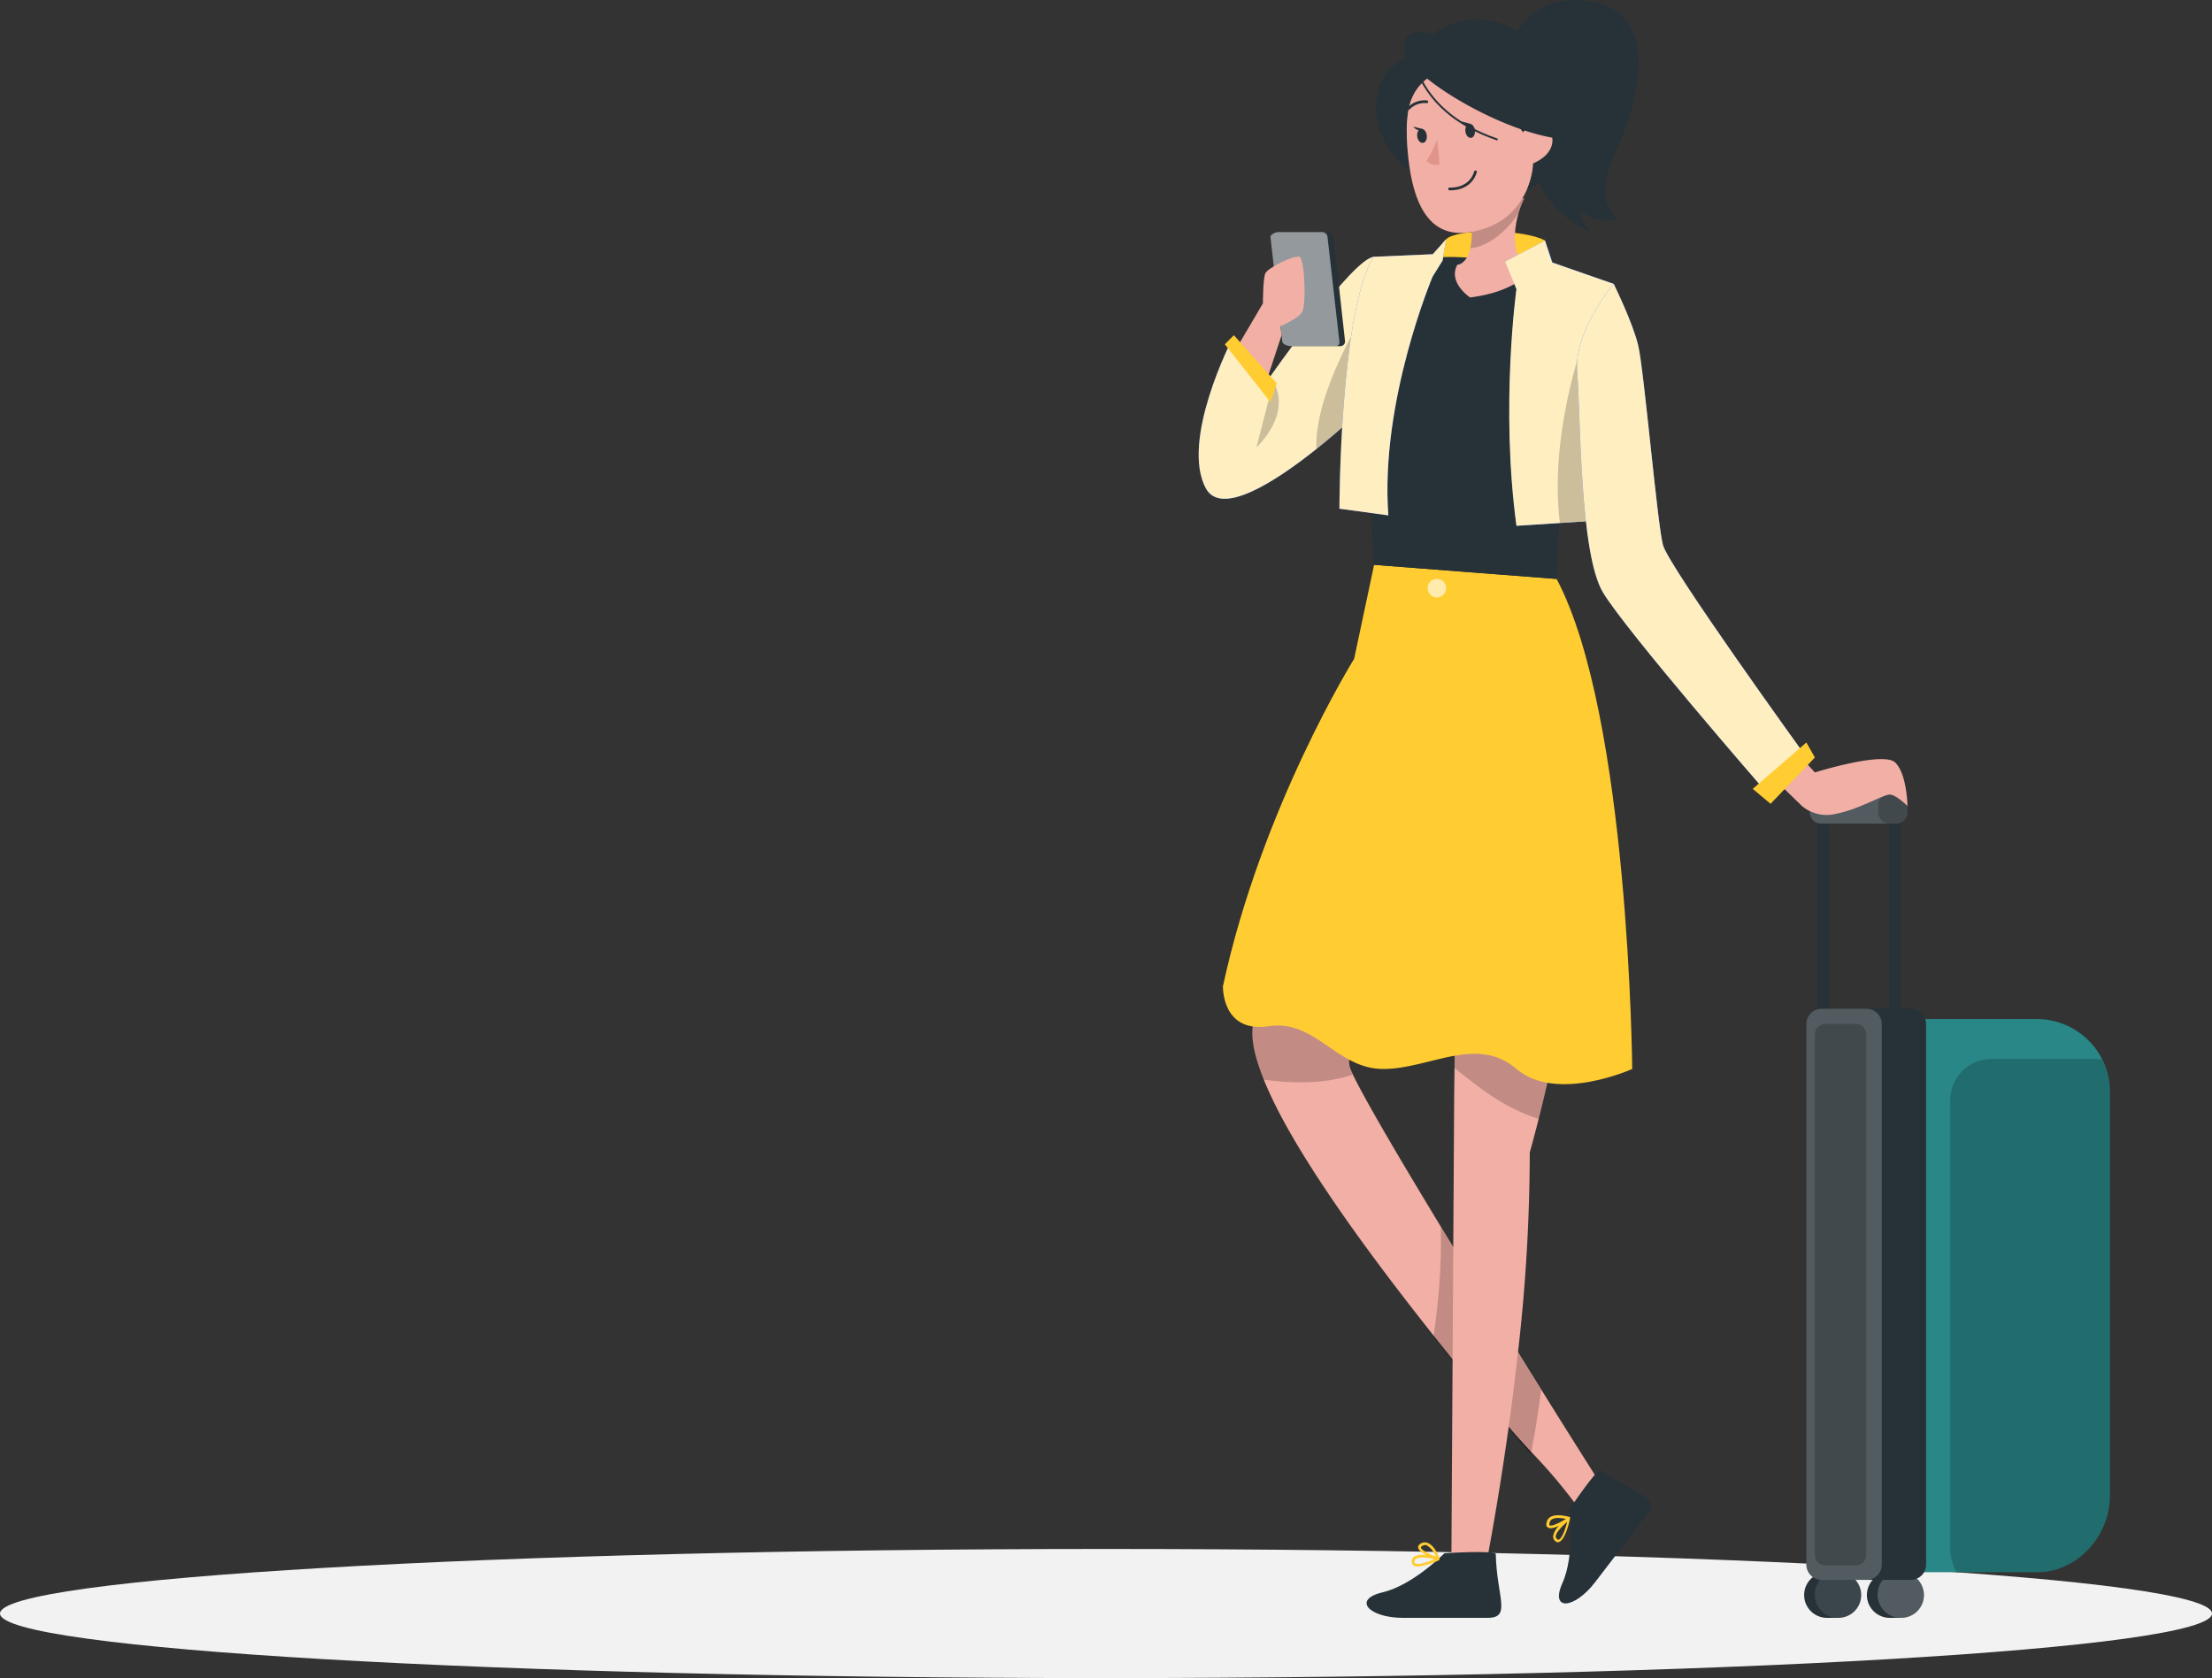 <svg id="Grupo_1372" data-name="Grupo 1372" xmlns="http://www.w3.org/2000/svg" xmlns:xlink="http://www.w3.org/1999/xlink" width="574.565" height="436" viewBox="0 0 574.565 436">
  <rect x="0" y="0" width="574.565" height="436" fill="#333333" stroke="none"/>
  <defs>
    <clipPath id="clip-path">
      <rect id="Rectángulo_1329" data-name="Rectángulo 1329" width="574.565" height="436" fill="none"/>
    </clipPath>
    <clipPath id="clip-path-3">
      <rect id="Rectángulo_1312" data-name="Rectángulo 1312" width="12.061" height="12.061" fill="none"/>
    </clipPath>
    <clipPath id="clip-path-5">
      <rect id="Rectángulo_1314" data-name="Rectángulo 1314" width="19.588" height="148.39" fill="none"/>
    </clipPath>
    <clipPath id="clip-path-6">
      <rect id="Rectángulo_1315" data-name="Rectángulo 1315" width="41.487" height="133.353" fill="none"/>
    </clipPath>
    <clipPath id="clip-path-7">
      <rect id="Rectángulo_1316" data-name="Rectángulo 1316" width="13.35" height="140.685" fill="none"/>
    </clipPath>
    <clipPath id="clip-path-8">
      <rect id="Rectángulo_1317" data-name="Rectángulo 1317" width="25.381" height="7.779" fill="none"/>
    </clipPath>
    <clipPath id="clip-path-9">
      <rect id="Rectángulo_1318" data-name="Rectángulo 1318" width="7.586" height="7.779" fill="none"/>
    </clipPath>
    <clipPath id="clip-path-10">
      <rect id="Rectángulo_1319" data-name="Rectángulo 1319" width="28.004" height="59.119" fill="none"/>
    </clipPath>
    <clipPath id="clip-path-11">
      <rect id="Rectángulo_1320" data-name="Rectángulo 1320" width="45.853" height="103.255" fill="none"/>
    </clipPath>
    <clipPath id="clip-path-12">
      <rect id="Rectángulo_1321" data-name="Rectángulo 1321" width="33.067" height="101.139" fill="none"/>
    </clipPath>
    <clipPath id="clip-path-13">
      <rect id="Rectángulo_1322" data-name="Rectángulo 1322" width="13.701" height="36.36" fill="none"/>
    </clipPath>
    <clipPath id="clip-path-14">
      <rect id="Rectángulo_1323" data-name="Rectángulo 1323" width="5.81" height="18.21" fill="none"/>
    </clipPath>
    <clipPath id="clip-path-15">
      <rect id="Rectángulo_1324" data-name="Rectángulo 1324" width="14.18" height="13.009" fill="none"/>
    </clipPath>
    <clipPath id="clip-path-16">
      <rect id="Rectángulo_1325" data-name="Rectángulo 1325" width="17.921" height="29.637" fill="none"/>
    </clipPath>
    <clipPath id="clip-path-17">
      <rect id="Rectángulo_1326" data-name="Rectángulo 1326" width="4.801" height="4.801" fill="none"/>
    </clipPath>
    <clipPath id="clip-path-18">
      <rect id="Rectángulo_1327" data-name="Rectángulo 1327" width="17.505" height="45.932" fill="none"/>
    </clipPath>
  </defs>
  <g id="Grupo_1371" data-name="Grupo 1371" clip-path="url(#clip-path)">
    <g id="Grupo_1370" data-name="Grupo 1370">
      <g id="Grupo_1369" data-name="Grupo 1369" clip-path="url(#clip-path)">
        <path id="Trazado_2022" data-name="Trazado 2022" d="M287.283,271.621c158.661,0,287.283,7.509,287.283,16.773s-128.622,16.773-287.283,16.773S0,297.657,0,288.394s128.622-16.773,287.283-16.773" transform="translate(0 130.834)" fill="#f2f2f2"/>
        <rect id="Rectángulo_1311" data-name="Rectángulo 1311" width="18.654" height="69.268" transform="translate(473.604 211.215)" fill="none" stroke="#263238" stroke-width="3"/>
        <path id="Trazado_2023" data-name="Trazado 2023" d="M325.12,275.7h-2.963a5.927,5.927,0,0,0,0,11.853h2.963a5.927,5.927,0,1,0,0-11.853" transform="translate(152.321 132.799)" fill="#263238"/>
        <g id="Grupo_1323" data-name="Grupo 1323" transform="translate(471.411 408.278)" opacity="0.1" style="mix-blend-mode: normal;isolation: isolate">
          <g id="Grupo_1322" data-name="Grupo 1322">
            <g id="Grupo_1321" data-name="Grupo 1321" clip-path="url(#clip-path-3)">
              <path id="Trazado_2024" data-name="Trazado 2024" d="M330.221,281.6a6.038,6.038,0,1,1,0-.015Z" transform="translate(-318.16 -275.551)" fill="#fff"/>
            </g>
          </g>
        </g>
        <path id="Trazado_2025" data-name="Trazado 2025" d="M336.12,275.7h-2.963a5.927,5.927,0,0,0,0,11.853h2.963a5.927,5.927,0,1,0,0-11.853" transform="translate(157.62 132.799)" fill="#263238"/>
        <g id="Grupo_1326" data-name="Grupo 1326" transform="translate(487.709 408.278)" opacity="0.2" style="mix-blend-mode: normal;isolation: isolate">
          <g id="Grupo_1325" data-name="Grupo 1325">
            <g id="Grupo_1324" data-name="Grupo 1324" clip-path="url(#clip-path-3)">
              <path id="Trazado_2026" data-name="Trazado 2026" d="M341.221,281.6a6.038,6.038,0,1,1,0-.015Z" transform="translate(-329.16 -275.551)" fill="#fff"/>
            </g>
          </g>
        </g>
        <path id="Trazado_2027" data-name="Trazado 2027" d="M393.011,197.741V302.569c0,10.372-8.46,19.854-18.891,19.854H321.89V178.7h52.229a18.98,18.98,0,0,1,18.891,19.04" transform="translate(155.047 86.076)" fill="#298787"/>
        <path id="Trazado_2028" data-name="Trazado 2028" d="M320.656,176.891h23.129a3.985,3.985,0,0,1,3.986,3.986V321.3a3.985,3.985,0,0,1-3.986,3.986H320.656a3.985,3.985,0,0,1-3.986-3.986V180.877a3.985,3.985,0,0,1,3.986-3.986" transform="translate(152.533 85.205)" fill="#263238"/>
        <g id="Grupo_1329" data-name="Grupo 1329" transform="translate(469.203 262.096)" opacity="0.2" style="mix-blend-mode: normal;isolation: isolate">
          <g id="Grupo_1328" data-name="Grupo 1328">
            <g id="Grupo_1327" data-name="Grupo 1327" clip-path="url(#clip-path-5)">
              <path id="Trazado_2029" data-name="Trazado 2029" d="M320.656,176.891h11.616a3.985,3.985,0,0,1,3.986,3.986V321.3a3.985,3.985,0,0,1-3.986,3.986H320.656a3.985,3.985,0,0,1-3.986-3.986V180.877a3.985,3.985,0,0,1,3.986-3.986" transform="translate(-316.67 -176.891)" fill="#fff"/>
            </g>
          </g>
        </g>
        <g id="Grupo_1332" data-name="Grupo 1332" transform="translate(506.571 275.148)" opacity="0.2" style="mix-blend-mode: normal;isolation: isolate">
          <g id="Grupo_1331" data-name="Grupo 1331">
            <g id="Grupo_1330" data-name="Grupo 1330" clip-path="url(#clip-path-6)">
              <path id="Trazado_2030" data-name="Trazado 2030" d="M383.377,194.369V299.2c0,10.372-8.46,19.854-18.891,19.854H343.505a14.973,14.973,0,0,1-1.615-5.927V196.073A10.727,10.727,0,0,1,352.78,185.7H381.2a19.271,19.271,0,0,1,2.178,8.668" transform="translate(-341.89 -185.7)"/>
            </g>
          </g>
        </g>
        <g id="Grupo_1335" data-name="Grupo 1335" transform="translate(471.411 266.037)" opacity="0.2" style="mix-blend-mode: normal;isolation: isolate">
          <g id="Grupo_1334" data-name="Grupo 1334">
            <g id="Grupo_1333" data-name="Grupo 1333" clip-path="url(#clip-path-7)">
              <path id="Trazado_2031" data-name="Trazado 2031" d="M320.931,179.551h7.808a2.77,2.77,0,0,1,2.771,2.771V317.466a2.77,2.77,0,0,1-2.771,2.771h-7.808a2.77,2.77,0,0,1-2.771-2.771V182.322a2.77,2.77,0,0,1,2.771-2.771" transform="translate(-318.16 -179.551)"/>
            </g>
          </g>
        </g>
        <path id="Trazado_2032" data-name="Trazado 2032" d="M320.233,139.181h19.454a2.963,2.963,0,0,1,2.963,2.963V144a2.963,2.963,0,0,1-2.963,2.963H320.233A2.963,2.963,0,0,1,317.27,144v-1.852a2.963,2.963,0,0,1,2.963-2.963" transform="translate(152.822 67.04)" fill="#263238"/>
        <g id="Grupo_1338" data-name="Grupo 1338" transform="translate(470.092 206.221)" opacity="0.2" style="mix-blend-mode: normal;isolation: isolate">
          <g id="Grupo_1337" data-name="Grupo 1337">
            <g id="Grupo_1336" data-name="Grupo 1336" clip-path="url(#clip-path-8)">
              <path id="Trazado_2033" data-name="Trazado 2033" d="M320.233,139.181h19.454a2.963,2.963,0,0,1,2.963,2.963V144a2.963,2.963,0,0,1-2.963,2.963H320.233A2.963,2.963,0,0,1,317.27,144v-1.852a2.963,2.963,0,0,1,2.963-2.963" transform="translate(-317.27 -139.181)" fill="#fff"/>
            </g>
          </g>
        </g>
        <g id="Grupo_1341" data-name="Grupo 1341" transform="translate(487.872 206.221)" opacity="0.2" style="mix-blend-mode: normal;isolation: isolate">
          <g id="Grupo_1340" data-name="Grupo 1340">
            <g id="Grupo_1339" data-name="Grupo 1339" clip-path="url(#clip-path-9)">
              <path id="Trazado_2034" data-name="Trazado 2034" d="M332.233,139.181h1.66a2.963,2.963,0,0,1,2.963,2.963V144a2.963,2.963,0,0,1-2.963,2.963h-1.66A2.963,2.963,0,0,1,329.27,144v-1.852a2.963,2.963,0,0,1,2.963-2.963" transform="translate(-329.27 -139.181)"/>
            </g>
          </g>
        </g>
        <path id="Trazado_2035" data-name="Trazado 2035" d="M307.27,134.878l12.772,12.416a9.958,9.958,0,0,0,8.89,2.03c5.838-1.111,12.253-4.993,13.9-4.993s4.623,2.963,4.623,2.963-.1-8.342-3.2-11.305-20.847,2.593-20.847,2.593l-8.89-9.631Z" transform="translate(148.005 62.113)" fill="#f2afa5"/>
        <path id="Trazado_2036" data-name="Trazado 2036" d="M310.7,328.776l-7.156,4.208a136.989,136.989,0,0,0-10.876-12.891c-2.074-2.193-4.252-4.623-6.519-7.231-4.534-5.2-9.438-11.142-14.58-17.528l-4.608-5.764c-17.914-22.536-37.279-49.029-44.45-66.942-2.252-5.571-3.349-10.3-2.86-13.839,1.482-10.7,5.63-26.8,10.372-42.361,7.231-23.781,15.365-46.317,15.365-46.317l19.988,33.856s-6.134,14.624-11.72,30.2c-5.5,15.291-10.461,31.515-8.623,35.738.178.415.4.9.652,1.482,3.319,6.875,12.505,22.447,22.936,39.65l3.186,5.23c5.6,9.186,11.424,18.625,16.817,27.293,2.1,3.408,4.149,6.7,6.09,9.809,9.127,14.683,15.987,25.411,15.987,25.411" transform="translate(105.744 57.855)" fill="#f2afa5"/>
        <g id="Grupo_1344" data-name="Grupo 1344" transform="translate(372.301 318.814)" opacity="0.2" style="mix-blend-mode: normal;isolation: isolate">
          <g id="Grupo_1343" data-name="Grupo 1343">
            <g id="Grupo_1342" data-name="Grupo 1342" clip-path="url(#clip-path-10)">
              <path id="Trazado_2037" data-name="Trazado 2037" d="M251.27,243.767c9.453,11.853,18.536,22.67,25.292,30.523.963-4.83,1.941-10.55,2.711-16.787-7.808-12.535-17.365-28-26.048-42.332a163.927,163.927,0,0,1-1.956,28.6" transform="translate(-251.27 -215.171)"/>
            </g>
          </g>
        </g>
        <path id="Trazado_2038" data-name="Trazado 2038" d="M285.412,187.835c-2.474,16.876-6,32.167-8.3,41.28-1.378,5.467-2.311,8.7-2.311,8.7a457.09,457.09,0,0,1-3.052,51.859c-.756,6.786-1.571,13.335-2.415,19.366-3.111,22.433-6.386,38.524-6.386,38.524l-8.52-1.111.326-54.955.178-29.13.237-39.635.089-6.9.415-30.137.607-44.45L285.916,127.9c3.971,16.965,2.489,39.605-.5,59.934" transform="translate(122.553 61.607)" fill="#f2afa5"/>
        <g id="Grupo_1347" data-name="Grupo 1347" transform="translate(325.203 177.951)" opacity="0.2" style="mix-blend-mode: normal;isolation: isolate">
          <g id="Grupo_1346" data-name="Grupo 1346">
            <g id="Grupo_1345" data-name="Grupo 1345" clip-path="url(#clip-path-11)">
              <path id="Trazado_2039" data-name="Trazado 2039" d="M245.349,120.1l19.988,33.856s-6.134,14.624-11.72,30.2c-5.5,15.291-10.461,31.515-8.623,35.738.178.415.4.9.652,1.482-7.408,2.519-16.135,2.252-23.188,1.3-2.252-5.571-3.349-10.3-2.86-13.839,1.482-10.7,5.63-26.8,10.372-42.361,7.245-23.84,15.38-46.377,15.38-46.377" transform="translate(-219.483 -120.101)"/>
            </g>
          </g>
        </g>
        <g id="Grupo_1350" data-name="Grupo 1350" transform="translate(377.813 189.582)" opacity="0.2" style="mix-blend-mode: normal;isolation: isolate">
          <g id="Grupo_1349" data-name="Grupo 1349">
            <g id="Grupo_1348" data-name="Grupo 1348" clip-path="url(#clip-path-12)">
              <path id="Trazado_2040" data-name="Trazado 2040" d="M285.142,187.811c-2.474,16.876-6,32.167-8.3,41.28-9.735-3.112-16.3-8.89-21.855-13.217l.415-30.137.607-44.45,29.634-13.335c3.971,16.891,2.489,39.531-.5,59.86" transform="translate(-254.99 -127.951)"/>
            </g>
          </g>
        </g>
        <path id="Trazado_2041" data-name="Trazado 2041" d="M255.7,45.031c-5.616.252-28.152,32.849-28.152,32.849l-8.742-11.364s-13.483,26.2-6.816,38.657S253.8,83.555,253.8,83.555Z" transform="translate(101.22 21.69)" fill="#407bff"/>
        <path id="Trazado_2042" data-name="Trazado 2042" d="M255.7,45.031l-1.3,26.181L253.8,83.54s-5.779,5.6-13.083,11.424c-10.727,8.564-24.759,17.6-28.73,10.194C205.324,92.7,218.808,66.5,218.808,66.5l8.742,11.364v-.089c1.393-1.9,22.655-32.508,28.152-32.745" transform="translate(101.22 21.69)" fill="#ffeec0"/>
        <g id="Grupo_1353" data-name="Grupo 1353" transform="translate(341.916 80.294)" opacity="0.2" style="mix-blend-mode: normal;isolation: isolate">
          <g id="Grupo_1352" data-name="Grupo 1352">
            <g id="Grupo_1351" data-name="Grupo 1351" clip-path="url(#clip-path-13)">
              <path id="Trazado_2043" data-name="Trazado 2043" d="M244.464,66.8l-.593,12.328s-5.779,5.6-13.083,11.424c-.7-14.817,13.083-36.36,13.083-36.36Z" transform="translate(-230.763 -54.191)"/>
            </g>
          </g>
        </g>
        <g id="Grupo_1356" data-name="Grupo 1356" transform="translate(326.369 98.029)" opacity="0.2" style="mix-blend-mode: normal;isolation: isolate">
          <g id="Grupo_1355" data-name="Grupo 1355">
            <g id="Grupo_1354" data-name="Grupo 1354" clip-path="url(#clip-path-14)">
              <path id="Trazado_2044" data-name="Trazado 2044" d="M222.67,67.7l1.259,2.415-3.66,14.254s10.105-9.2,3.66-18.21Z" transform="translate(-220.27 -66.161)"/>
            </g>
          </g>
        </g>
        <path id="Trazado_2045" data-name="Trazado 2045" d="M254.649,42.613c2.963-2.889,20.329-2.652,25.752.37L276.563,57.8l-25.011,1.482s-1.971-11.794,3.1-16.669" transform="translate(120.986 19.544)" fill="#ffcd31"/>
        <path id="Trazado_2046" data-name="Trazado 2046" d="M284.149,257.8c-.874-.637-8.253,10.372-8.253,10.372s1.645,11.513-1.689,18.951,3.141,6.8,8.52-.252,9.483-12.4,13.335-17.41-2.86-5.082-11.913-11.661" transform="translate(131.64 124.164)" fill="#263238"/>
        <path id="Trazado_2047" data-name="Trazado 2047" d="M274.224,272.765a1.56,1.56,0,0,1-1.363-1.748,5.534,5.534,0,0,1,1.482-2.563c-1.111.519-2.237.845-2.815.444s-.489-.711-.356-1.363a2.045,2.045,0,0,1,1.008-1.393c1.674-.978,4.8,0,4.949,0a.209.209,0,0,1,.119.074.131.131,0,0,1,0,.089.14.14,0,0,1,0,.1.206.206,0,0,1,0,.133c-.193.963-1.289,5.734-2.963,6.134Zm2.282-5.334c-1.156.978-2.815,2.593-2.963,3.675a.8.8,0,0,0,.133.593c.341.415.548.37.607.356C275.084,271.862,275.988,269.491,276.506,267.431Zm-2.326-1.022a3.27,3.27,0,0,0-1.6.341,1.366,1.366,0,0,0-.667.933c0,.193-.089.533,0,.637.5.341,2.474-.548,4.252-1.645A8.883,8.883,0,0,0,274.18,266.409Z" transform="translate(130.57 127.986)" fill="#ffcd31"/>
        <path id="Trazado_2048" data-name="Trazado 2048" d="M273.128,272.71c0-1.082-13.335-.237-13.335-.237s-8.164,8.3-16.091,10.164-3.5,6.623,5.364,6.623h21.914c6.342,0,2.4-5.364,2.148-16.55" transform="translate(115.398 131.093)" fill="#263238"/>
        <path id="Trazado_2049" data-name="Trazado 2049" d="M249.061,276.742a1.864,1.864,0,0,1-1.171-.311,1.3,1.3,0,0,1-.326-1.482,1.48,1.48,0,0,1,.711-.889,5.533,5.533,0,0,1,2.963-.326c-1.082-.578-2.03-1.274-2.074-1.971,0-.459.281-.83.874-1.111a2.06,2.06,0,0,1,1.719,0c1.793.756,2.963,3.823,2.963,3.986a.4.4,0,0,1,0,.133.4.4,0,0,1,0,.118v.089a.191.191,0,0,1-.1.089,16.8,16.8,0,0,1-5.556,1.674m1.126-2.311a3.271,3.271,0,0,0-1.556.3.727.727,0,0,0-.385.459c-.133.519,0,.652.089.7.622.519,3.052-.207,5.008-1.037a15.457,15.457,0,0,0-3.156-.474Zm.785-3.245a1.492,1.492,0,0,0-.608.148c-.193.089-.489.267-.474.445,0,.593,1.926,1.63,3.882,2.371a5.784,5.784,0,0,0-2.267-2.845,1.394,1.394,0,0,0-.533-.178Z" transform="translate(119.196 130.277)" fill="#ffcd31"/>
        <path id="Trazado_2050" data-name="Trazado 2050" d="M253.655,99.051l-5.186,24.418s-24.077,38.7-34.079,85.078c0,0-.37,12.224,11.853,10.372s17.676,11.113,29.767,11.113,24.24-8.89,34.642,0,30.048,0,30.048,0-.741-91.657-19.632-127.321Z" transform="translate(103.267 47.711)" fill="#ffcd31"/>
        <path id="Trazado_2051" data-name="Trazado 2051" d="M241.505,125.053l47.414,3.66s.652-28.33,4.445-43.072c1.23-4.771,2.771-10.135,4.727-16.3.83-2.637,1.734-5.423,2.726-8.4s1.9-5.719,2.963-8.816a142.072,142.072,0,0,0-19.825-4.786A153.1,153.1,0,0,0,262.5,45.072c-9.29-.074-19.973.978-19.973.978s-1.482.37-2.474,10.209c-.874,9.2-.474,35.145,1.452,68.794" transform="translate(115.416 21.709)" fill="#263238"/>
        <path id="Trazado_2052" data-name="Trazado 2052" d="M259,60.552C270.783,59.07,274.325,54,274.325,54c-4.815-4.534-3.941-11.231-2.711-15.409a23.875,23.875,0,0,1,1.482-3.852l-14.18,2.652a40.755,40.755,0,0,1,.548,5.927,17.857,17.857,0,0,1-.4,4.445c-.963,4.238-3.378,4.3-3.378,4.3C253.166,56.7,259,60.552,259,60.552" transform="translate(122.854 16.734)" fill="#f2afa5"/>
        <g id="Grupo_1359" data-name="Grupo 1359" transform="translate(381.769 51.534)" opacity="0.2" style="mix-blend-mode: normal;isolation: isolate">
          <g id="Grupo_1358" data-name="Grupo 1358">
            <g id="Grupo_1357" data-name="Grupo 1357" clip-path="url(#clip-path-15)">
              <path id="Trazado_2053" data-name="Trazado 2053" d="M258.179,43.345a17.855,17.855,0,0,1-.4,4.445c5.63-.741,9.9-5.245,12.579-9.157a23.875,23.875,0,0,1,1.482-3.852l-14.18,2.652a40.955,40.955,0,0,1,.519,5.912" transform="translate(-257.66 -34.781)"/>
            </g>
          </g>
        </g>
        <path id="Trazado_2054" data-name="Trazado 2054" d="M263.89,15.307S267.594-3.214,286.678.49s10.179,29.737,6.3,37.916-4.445,14.817.178,18.565c0,0-6.3,1.808-9.631-2.519,0,0,.193,4,2.415,5.66,0,0-19.188-6.845-14.313-29.248s-7.734-15.558-7.734-15.558" transform="translate(127.11 0)" fill="#263238"/>
        <path id="Trazado_2055" data-name="Trazado 2055" d="M254.411,10.454s-9.616.37-12.209,8.52-.548,17.247,13.809,26.967,26.389.178,31.945-6.46S290.727,10.409,274.8,7.742s-20.388,2.711-20.388,2.711" transform="translate(116.201 3.372)" fill="#263238"/>
        <path id="Trazado_2056" data-name="Trazado 2056" d="M261.034,11.164c-12.224,1.763-15.2,8.89-14.283,21.573,1.156,15.9,6.253,26.566,21.04,21,20.077-7.616,13.513-45.5-6.756-42.569" transform="translate(118.78 5.299)" fill="#f2afa5"/>
        <path id="Trazado_2057" data-name="Trazado 2057" d="M252.875,24.441a26.267,26.267,0,0,1-2.815,5.586,3.411,3.411,0,0,0,3.423.919Z" transform="translate(120.448 11.773)" fill="#e19489"/>
        <path id="Trazado_2058" data-name="Trazado 2058" d="M256.894,23.683c.119,1.008.771,1.763,1.482,1.674s1.111-.963.993-1.971-.77-1.748-1.482-1.674-1.082.963-.993,1.971" transform="translate(123.734 10.456)" fill="#263238"/>
        <path id="Trazado_2059" data-name="Trazado 2059" d="M258.512,21.894,256.23,21.3s1.3,1.734,2.282.593" transform="translate(123.42 10.26)" fill="#263238"/>
        <path id="Trazado_2060" data-name="Trazado 2060" d="M248.457,24.564c.119,1.008.756,1.748,1.482,1.674s1.111-.963.993-1.971-.77-1.763-1.482-1.674-1.111.963-.993,1.971" transform="translate(119.666 10.879)" fill="#263238"/>
        <path id="Trazado_2061" data-name="Trazado 2061" d="M250.057,22.794l-2.3-.593s1.319,1.7,2.3.593" transform="translate(119.341 10.694)" fill="#263238"/>
        <path id="Trazado_2062" data-name="Trazado 2062" d="M256.17,17.415a6.415,6.415,0,0,1,5.571,1.082" transform="translate(123.391 8.279)" fill="none" stroke="#263238" stroke-linecap="round" stroke-linejoin="round" stroke-width="0.708"/>
        <path id="Trazado_2063" data-name="Trazado 2063" d="M251.667,17.86a5.806,5.806,0,0,0-4.727,1.719" transform="translate(118.946 8.589)" fill="none" stroke="#263238" stroke-linecap="round" stroke-linejoin="round" stroke-width="0.708"/>
        <path id="Trazado_2064" data-name="Trazado 2064" d="M277.539,31.5s-7.157-9.216-7.408-17.084c0,0-25.633-6.386-23.277,18.343,0,0-5.512-21.47,15.409-24.981s25.263,27.2,15.75,37.916c0,0,3.971-8.431-.474-14.194" transform="translate(118.588 3.614)" fill="#263238"/>
        <path id="Trazado_2065" data-name="Trazado 2065" d="M266.253,27.5a5.438,5.438,0,0,1,5.067-5.734c3.838-.133,6.771,7.408-2.371,10.609-1.319.459-2.267-.741-2.7-4.875" transform="translate(128.244 10.481)" fill="#f2afa5"/>
        <path id="Trazado_2066" data-name="Trazado 2066" d="M254.12,34.576s5.275.43,6.742-4.445" transform="translate(122.404 14.513)" fill="none" stroke="#263238" stroke-linecap="round" stroke-linejoin="round" stroke-width="0.708"/>
        <path id="Trazado_2067" data-name="Trazado 2067" d="M253.646,7.314s-7.823-3.1-7.483,3.941,29.974,24.433,44.984,23.322c0,0-4.075-1.052-5.378-2.83A17.528,17.528,0,0,0,280.3,9.521c-15.6-12.342-26.655-2.208-26.655-2.208" transform="translate(118.566 1.637)" fill="#263238"/>
        <path id="Trazado_2068" data-name="Trazado 2068" d="M247.76,9.761s1.215,14.713,21.721,21.751" transform="translate(119.341 4.702)" fill="none" stroke="#263238" stroke-linecap="round" stroke-linejoin="round" stroke-width="0.488"/>
        <path id="Trazado_2069" data-name="Trazado 2069" d="M242.039,68.933a1.215,1.215,0,0,1-1.058,1.354,1.1,1.1,0,0,1-.172.009H227.267a1.556,1.556,0,0,1-1.482-1.363l-2.963-26.67a1.379,1.379,0,0,1,1.23-1.482h13.543a1.751,1.751,0,0,1,1.482,1.482Z" transform="translate(107.326 19.643)" fill="#263238"/>
        <g id="Grupo_1362" data-name="Grupo 1362" transform="translate(330.01 60.306)" opacity="0.5" style="mix-blend-mode: normal;isolation: isolate">
          <g id="Grupo_1361" data-name="Grupo 1361">
            <g id="Grupo_1360" data-name="Grupo 1360" clip-path="url(#clip-path-16)">
              <path id="Trazado_2070" data-name="Trazado 2070" d="M237.548,42.064l3.067,27a1.022,1.022,0,0,1-.735,1.245,1,1,0,0,1-.332.03H228.065c-.77,0-2.178-.43-2.267-1.185l-3.067-27.085c-.089-.756,1.23-1.363,2-1.363h11.483a1.393,1.393,0,0,1,1.333,1.363" transform="translate(-222.727 -40.701)" fill="#fff"/>
            </g>
          </g>
        </g>
        <path id="Trazado_2071" data-name="Trazado 2071" d="M274.262,42.2,263.89,47.639l2.963,7.157s-4.238,30.374,0,61.49l27.2-1.734s3.289-48.629-1.926-61.1l-15.943-5.571Z" transform="translate(127.11 20.327)" fill="#407bff"/>
        <path id="Trazado_2072" data-name="Trazado 2072" d="M295.029,85.11c0,15.1-1.022,29.441-1.022,29.441l-15.913,1.008-11.29.726c-4.223-31.115,0-61.49,0-61.49l-2.963-7.157L274.212,42.2l1.867,5.675,15.987,5.571c2.43,5.7,3.037,18.951,2.963,31.663" transform="translate(127.086 20.327)" fill="#ffeec0"/>
        <path id="Trazado_2073" data-name="Trazado 2073" d="M262.532,41.951l-.933,5.556-2.578,4.134s-13.72,32.419-11.5,62.053L234.81,111.96s.089-51.385,8.89-65.446l15.35-.667Z" transform="translate(113.103 20.207)" fill="#407bff"/>
        <path id="Trazado_2074" data-name="Trazado 2074" d="M262.532,41.951l-.933,5.556-2.578,4.134s-13.72,32.419-11.5,62.053L234.81,111.96s.089-51.385,8.89-65.446l15.35-.667Z" transform="translate(113.103 20.207)" fill="#ffeec0"/>
        <g id="Grupo_1365" data-name="Grupo 1365" transform="translate(370.834 150.421)" opacity="0.6" style="mix-blend-mode: normal;isolation: isolate">
          <g id="Grupo_1364" data-name="Grupo 1364">
            <g id="Grupo_1363" data-name="Grupo 1363" clip-path="url(#clip-path-17)">
              <path id="Trazado_2075" data-name="Trazado 2075" d="M255.081,103.921a2.4,2.4,0,1,1-2.4-2.4,2.4,2.4,0,0,1,2.4,2.4" transform="translate(-250.28 -101.521)" fill="#fff"/>
            </g>
          </g>
        </g>
        <path id="Trazado_2076" data-name="Trazado 2076" d="M216.64,69.125l7.053-11.972s0-6.3.608-7.779,7.527-4.83,8.89-4.326,1.852,12.846.607,14.52-5.556,3.512-5.556,3.512l.3,2.341L224.419,77.9Z" transform="translate(104.351 21.674)" fill="#f2afa5"/>
        <path id="Trazado_2077" data-name="Trazado 2077" d="M214.72,61.137l2.356-2.356,11.113,12.476L226.6,76.191Z" transform="translate(103.426 28.314)" fill="#ffcd31"/>
        <g id="Grupo_1368" data-name="Grupo 1368" transform="translate(404.611 89.954)" opacity="0.2" style="mix-blend-mode: normal;isolation: isolate">
          <g id="Grupo_1367" data-name="Grupo 1367">
            <g id="Grupo_1366" data-name="Grupo 1366" clip-path="url(#clip-path-18)">
              <path id="Trazado_2078" data-name="Trazado 2078" d="M290.58,76.195c0,15.1-1.022,29.441-1.022,29.441l-15.913,1.008c-2.8-22.121,5.66-45.932,5.66-45.932Z" transform="translate(-273.076 -60.711)"/>
            </g>
          </g>
        </g>
        <path id="Trazado_2079" data-name="Trazado 2079" d="M285.991,49.791s4.889,9.838,6.371,15.972,4.949,46.258,6.43,51.859,37.042,54.822,37.042,54.822l-10.876,8.609s-35.56-40.88-41.724-51.073S277.427,83.4,276.509,72.7s9.483-22.907,9.483-22.907" transform="translate(133.16 23.983)" fill="#407bff"/>
        <path id="Trazado_2080" data-name="Trazado 2080" d="M285.991,49.791s4.889,9.838,6.371,15.972,4.949,46.258,6.43,51.859,37.042,54.822,37.042,54.822l-10.876,8.609s-35.56-40.88-41.724-51.073S277.427,83.4,276.509,72.7s9.483-22.907,9.483-22.907" transform="translate(133.16 23.983)" fill="#ffeec0"/>
        <path id="Trazado_2081" data-name="Trazado 2081" d="M307.27,142.247,321.2,130.2l2.208,3.9-11.513,12.031Z" transform="translate(148.005 62.715)" fill="#ffcd31"/>
      </g>
    </g>
  </g>
</svg>
